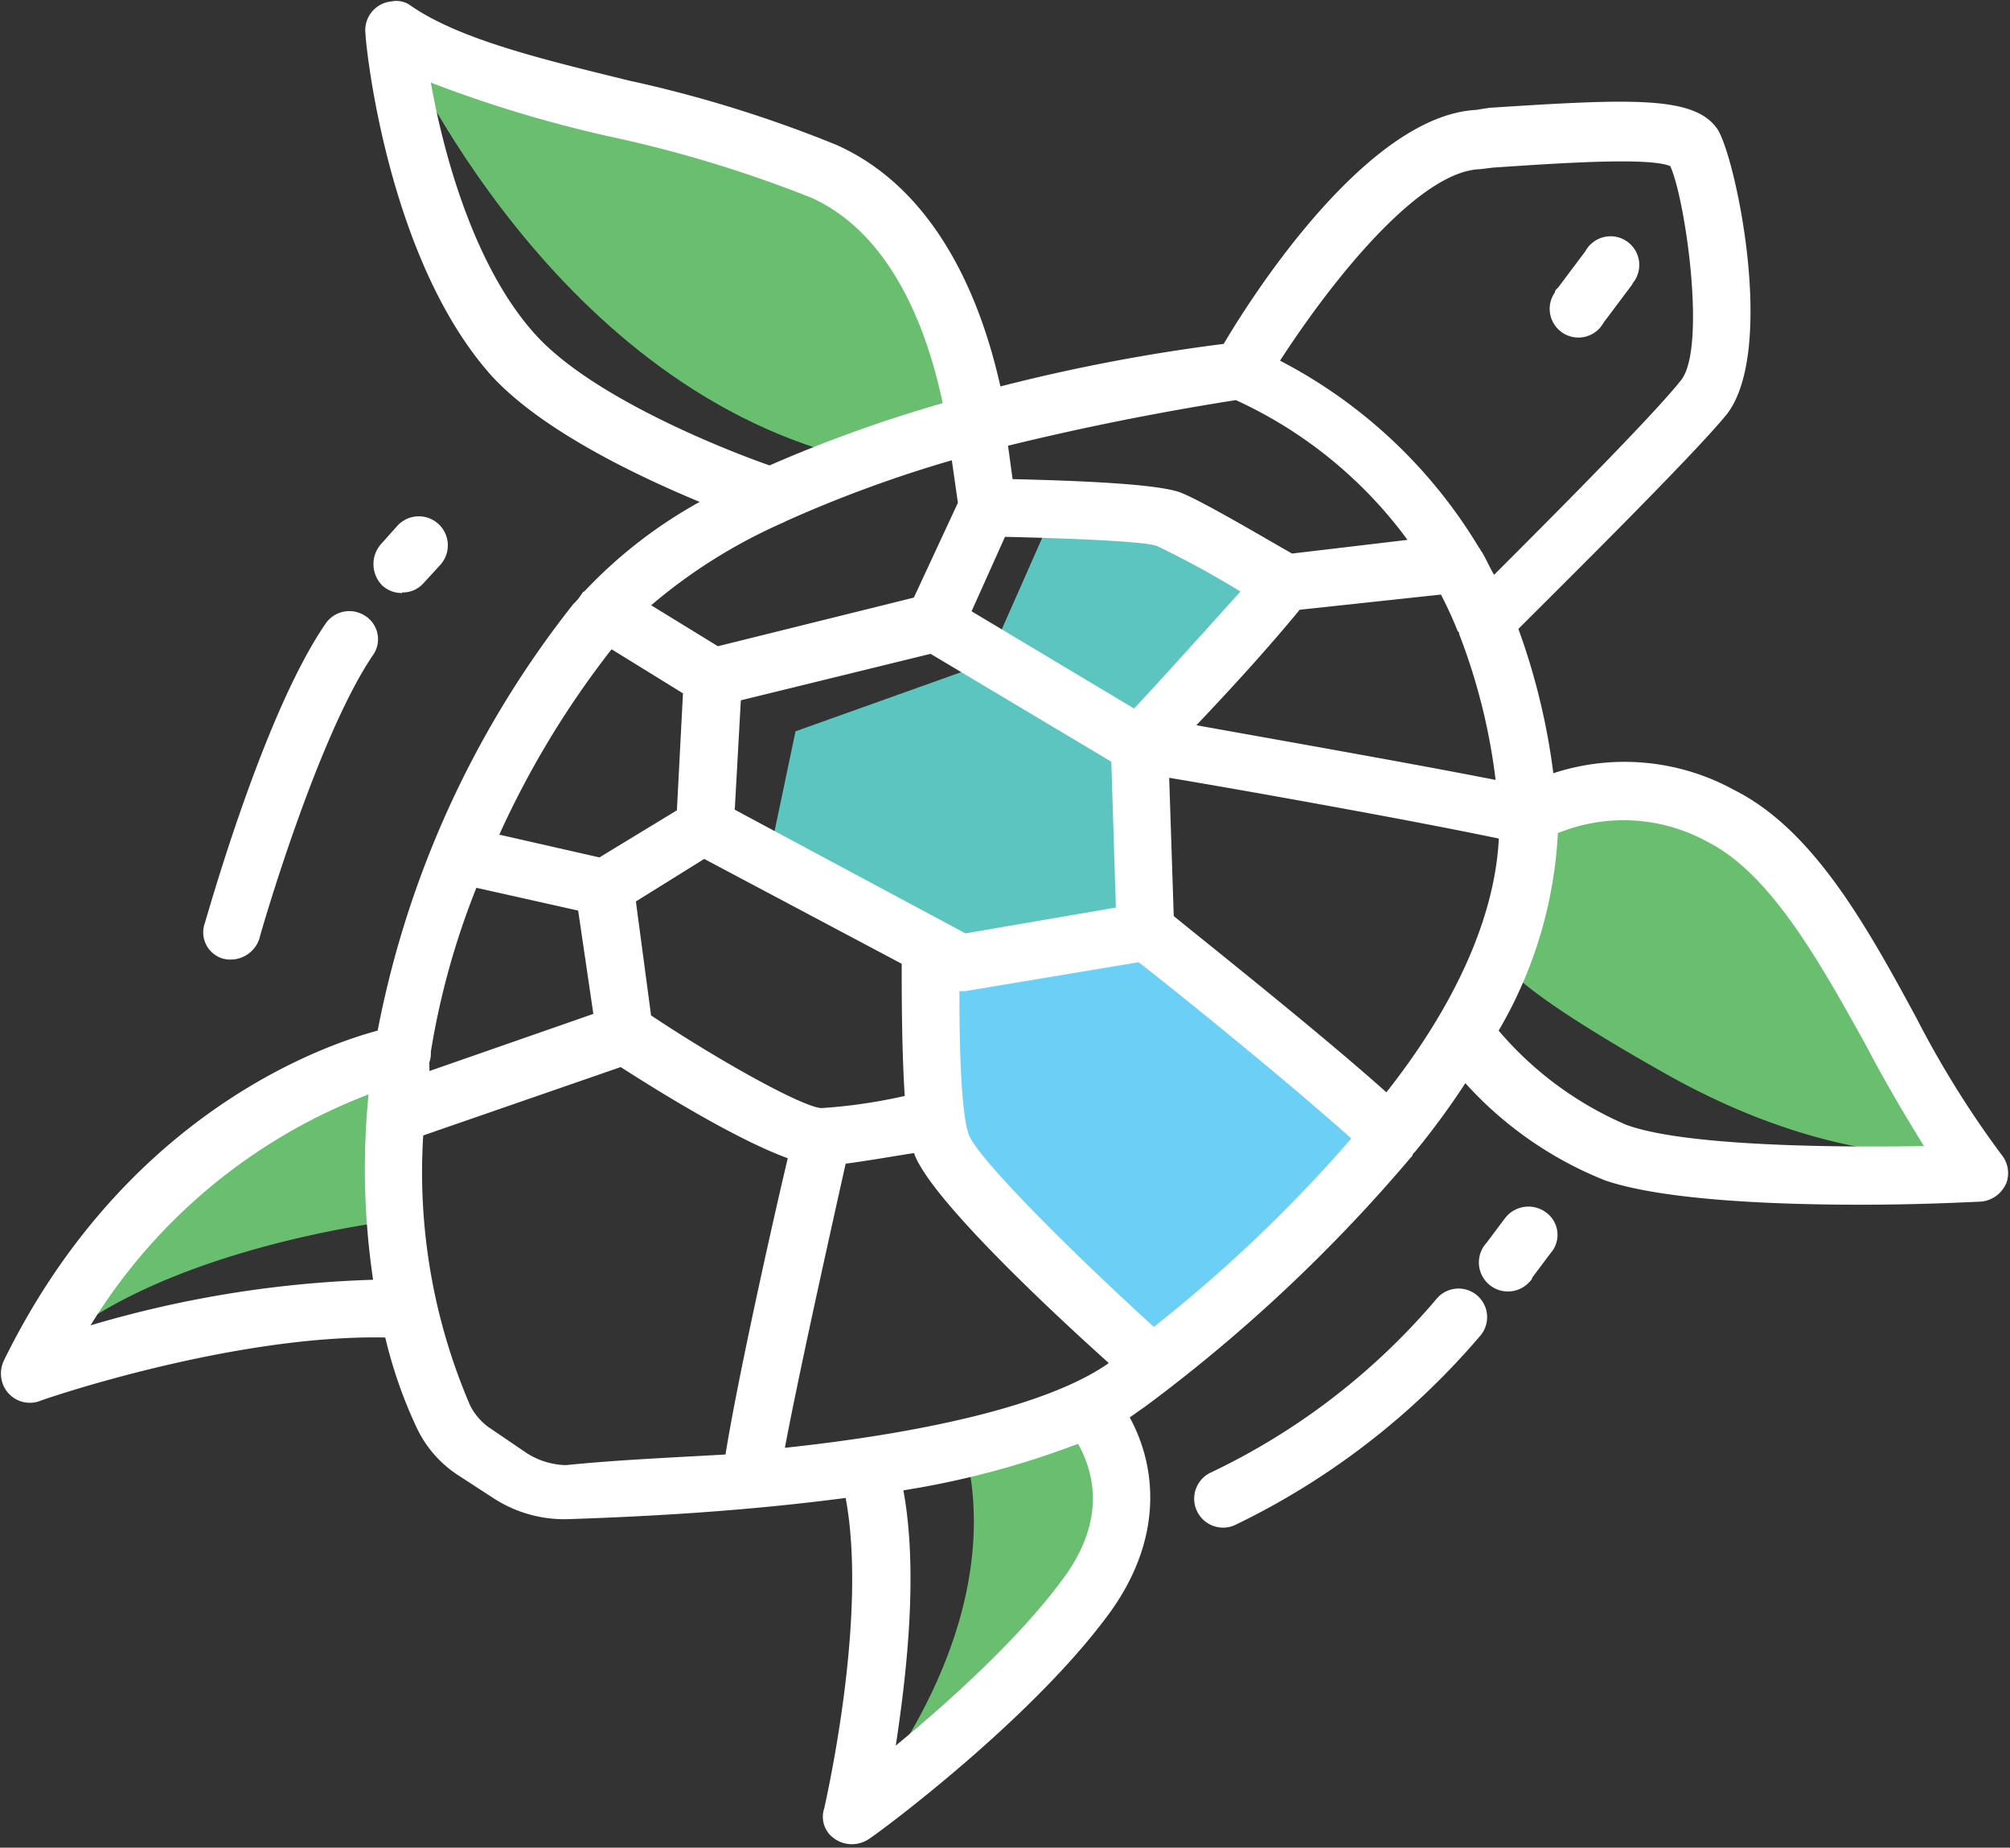 <svg xmlns="http://www.w3.org/2000/svg" viewBox="-0.063 -0.095 132.328 121.616"><rect x="-0.063" y="-0.095" width="132.328" height="121.616" fill="#333333" stroke="none"/><title>Depositphotos_118814068_06</title><g data-name="Layer 2"><g data-name="Layer 1"><path fill="#6bcff6" d="M90.31 76.24l-.1-3.6-11.6-8.9-6.3-2-10.8 2v8.9l4.1 8.6 11.8 8.1 12.9-13.1z"/><path fill="#5cc5c0" d="M50.61 56.14l1.7-8.1 12.6-4.5 10.1 6.3 1.2 10-4 2.9-12.9-1.5-8.7-5.1z"/><path fill="#5cc5c0" d="M73.41 48.04h3.7l7.4-7.9-2.2-3.1-9.4-3.5-3.8.5-4.2 9.5 8.5 4.5z"/><path d="M2.81 88.54s7.8-12.5 13.4-14.7a85.24 85.24 0 0 1 9.7-3.3v9.7s-16 1.8-23.4 9.1z" fill="#69bf6f"/><path d="M69.11 93.64s3.2-2.2 4.3 2.6-2.2 10.4-2.2 10.4L56 119.44s10.3-11.3 7.6-23.6z" fill="#69bf6f"/><path d="M60.81 28.74l3.2-1.8-2.6-9.4-8.2-6.8L35 5.64l-9.1-3.7s9.4 22.2 28.9 27.8z" fill="#69bf6f"/><path d="M100 52.74a14.5 14.5 0 0 1 11.2 0c5.7 2.6 11.8 11.8 11.8 11.8l6.2 11.3s-8.1 1.2-19.5-5.2-10.9-7.7-10.9-7.7z" fill="#69bf6f"/><path d="M102.51 18.84l1.8-2.4a1.89 1.89 0 1 1 3.2 2c-.1.1-.1.2-.2.3l-1.8 2.4a1.89 1.89 0 1 1-3.2-2c0-.14.1-.2.2-.3zM14.61 63a2 2 0 0 0 2.4-1.3c0-.1 3.8-13.3 7.5-18.7a1.82 1.82 0 0 0-.6-2.6 1.89 1.89 0 0 0-2.5.5c-4.1 5.9-7.8 19.2-8 19.8a1.8 1.8 0 0 0 1.2 2.3zm11.8-24.1a1.82 1.82 0 0 0 1.4-.6l1.1-1.2a1.91 1.91 0 0 0-2.8-2.6L25 35.74a2 2 0 0 0 .1 2.7 1.9 1.9 0 0 0 1.3.5zm68.1 46.5a44.56 44.56 0 0 1-14.8 11.4 1.9 1.9 0 0 0 1.5 3.5 49.34 49.34 0 0 0 16.2-12.5 1.88 1.88 0 1 0-2.9-2.4zm7.2-5.7a1.94 1.94 0 0 0-2.7.4l-1.2 1.6a1.91 1.91 0 0 0 2.8 2.6c.1-.1.2-.2.2-.3l1.2-1.6a1.82 1.82 0 0 0-.3-2.7zm30.3-1.9a2 2 0 0 1-1.7 1.2c-.3 0-3.6.2-7.9.2-5.7 0-13-.3-16.8-1.6a24.66 24.66 0 0 1-9.2-6.4 52.21 52.21 0 0 1-3.3 4.5c-.1.1-.2.2-.2.3l-.1.1a104.43 104.43 0 0 1-17.5 16.4c-.3.2-.7.5-1 .7 1.6 2.9 2.4 7.6-1.2 12.7-5.1 7.1-15.4 14.7-15.9 15a2 2 0 0 1-2.7-.3 1.75 1.75 0 0 1-.3-1.7c0-.1 2.9-12.4 1.4-20.4-6.1.8-12.2 1.2-18.4 1.4H37a8.56 8.56 0 0 1-4.6-1.4L30 96.94a7.58 7.58 0 0 1-2.6-3 30.45 30.45 0 0 1-2.1-6c-10.1-.2-22.6 4.1-22.8 4.2a1.9 1.9 0 0 1-2.4-1.2 2 2 0 0 1 .1-1.5c7.8-15.9 20.5-20.6 24.6-21.7a65.1 65.1 0 0 1 12.9-28.1 2.65 2.65 0 0 0 .5-.6c.1-.1.1-.2.2-.2a31 31 0 0 1 7.6-5.9c-4.1-1.7-10.4-4.7-13.7-8.3-6.9-7.7-8.3-21.9-8.3-22.5A1.9 1.9 0 0 1 25.71 0a1.59 1.59 0 0 1 1.3.3c3.2 2.2 8.6 3.5 14.3 4.9A83.27 83.27 0 0 1 55 9.44c7.4 3.3 9.9 11.9 10.8 15.9a119.2 119.2 0 0 1 14.7-2.8c2-3.4 9.5-15 16.6-15.4L98 7c9.3-.6 13.5-.8 15 1.4 1.2 1.8 3.9 14.6.6 18.8-2.3 2.8-10.9 11.3-13.7 14.1a43.92 43.92 0 0 1 2.3 9.5 15 15 0 0 1 11.9 1.1c5.2 2.6 8.7 8.9 12 15a64.35 64.35 0 0 0 5.6 9 1.91 1.91 0 0 1 .3 1.94zm-33.4-22.7c-5.7-1.2-16.9-3.2-21.7-4l.3 9.1c2.2 1.8 9.4 7.5 14 11.6 4-5.06 7.1-10.96 7.4-16.66zm-25.7 34.5c-3.9-3.5-11.8-10.9-12.8-13.8-1.3.2-3 .5-4.5.7-.8 3.6-3 13.4-4 18.7 9-.96 17.3-2.76 21.3-5.56zm-44.7-19.2L39 66.64l-1-6.8-6.7-1.5a51 51 0 0 0-3 10.8 1.7 1.7 0 0 1-.1.7zM54 72.84a34.74 34.74 0 0 0 5.5-.8c-.2-3.1-.2-6.8-.2-8.7l-13-6.9-4.5 2.8 1 7.5c4.51 3 9.91 6 11.2 6.1zm-11.2-33.1l4.4 2.7 12.9-3.2L63 33l-.4-2.8a83.58 83.58 0 0 0-10.9 4l-.2.1a35.27 35.27 0 0 0-8.69 5.44zm23.5-10.5l.3 2.2c4.1.1 9.6.3 11.1.9s5.7 3.1 7.3 4l7.6-.9a29 29 0 0 0-11.3-9.2q-7.64 1.2-14.99 3zm15.3 9.6a60.46 60.46 0 0 0-5.5-3c-.8-.3-5.6-.5-10-.6l-2.2 4.9 10.7 6.4c1.5-1.6 4.3-4.7 7-7.7zm-2.9 8.8c5 .9 14.1 2.5 19.7 3.6a39.74 39.74 0 0 0-2.4-9.6c0-.1 0-.1-.1-.2a25.57 25.57 0 0 0-1.1-2.4l-9.3 1c-2.3 2.8-4.9 5.6-6.8 7.6zm-15.2 13.7l9.9-1.7-.3-9.6-11.9-7.1L48.71 46l-.4 7.2zm20.7-37.7a33 33 0 0 1 13.1 12.3c.1.1.1.2.2.3.3.5.5 1 .8 1.5 3.4-3.4 10.4-10.4 12.3-12.8 1.7-2.1.3-11.9-.7-14.1-1.4-.6-7.3-.2-11.7.1l-.8.1c-3.99.1-9.69 7.2-13.19 12.6zm-33.6 6.9a91 91 0 0 1 11.4-4.1c-.7-3.3-2.7-10.8-8.6-13.5a82.74 82.74 0 0 0-13.1-4 82.88 82.88 0 0 1-12-3.6c.8 4.5 2.8 12.1 6.9 16.6 3.8 4.2 12.8 7.7 15.41 8.6zm-17.8 24.3l6.6 1.5 5.1-3.1.4-7.7-4.7-2.9a60.13 60.13 0 0 0-7.39 12.2zm-8.3 29.3a49.72 49.72 0 0 1-.3-12.2 36.92 36.92 0 0 0-18.3 15.2 73 73 0 0 1 18.61-3zm23.2 11.5c.8-5 3.1-15.3 4.1-19.5-3.3-1.2-8.2-4.2-11-6l-13 4.5a38.79 38.79 0 0 0 3.1 17.8 4.07 4.07 0 0 0 1.2 1.4l2.5 1.7a5 5 0 0 0 2.6.8c3.31-.34 7.01-.5 10.51-.7zm23.2-.7A57.51 57.51 0 0 1 59.41 98c1 5.4.2 12.2-.5 16.8 3.4-2.8 8.2-7.1 11.1-11.1s1.8-7.16.9-8.76zm18-20.1c-4.6-4.1-11.8-9.9-14-11.6l-11.4 1.9h-.4c0 3.6.1 7.9.6 9.4s6.6 7.6 12.2 12.7a95.33 95.33 0 0 0 13-12.4zm37.7.5c-1.3-2.1-2.6-4.3-3.8-6.6-3.1-5.6-6.3-11.3-10.4-13.4a11.47 11.47 0 0 0-9.9-.6 28.53 28.53 0 0 1-3.9 13 22.83 22.83 0 0 0 8.4 6.2c3.8 1.4 13.6 1.5 19.6 1.4z" fill="#fff"/></g></g></svg>